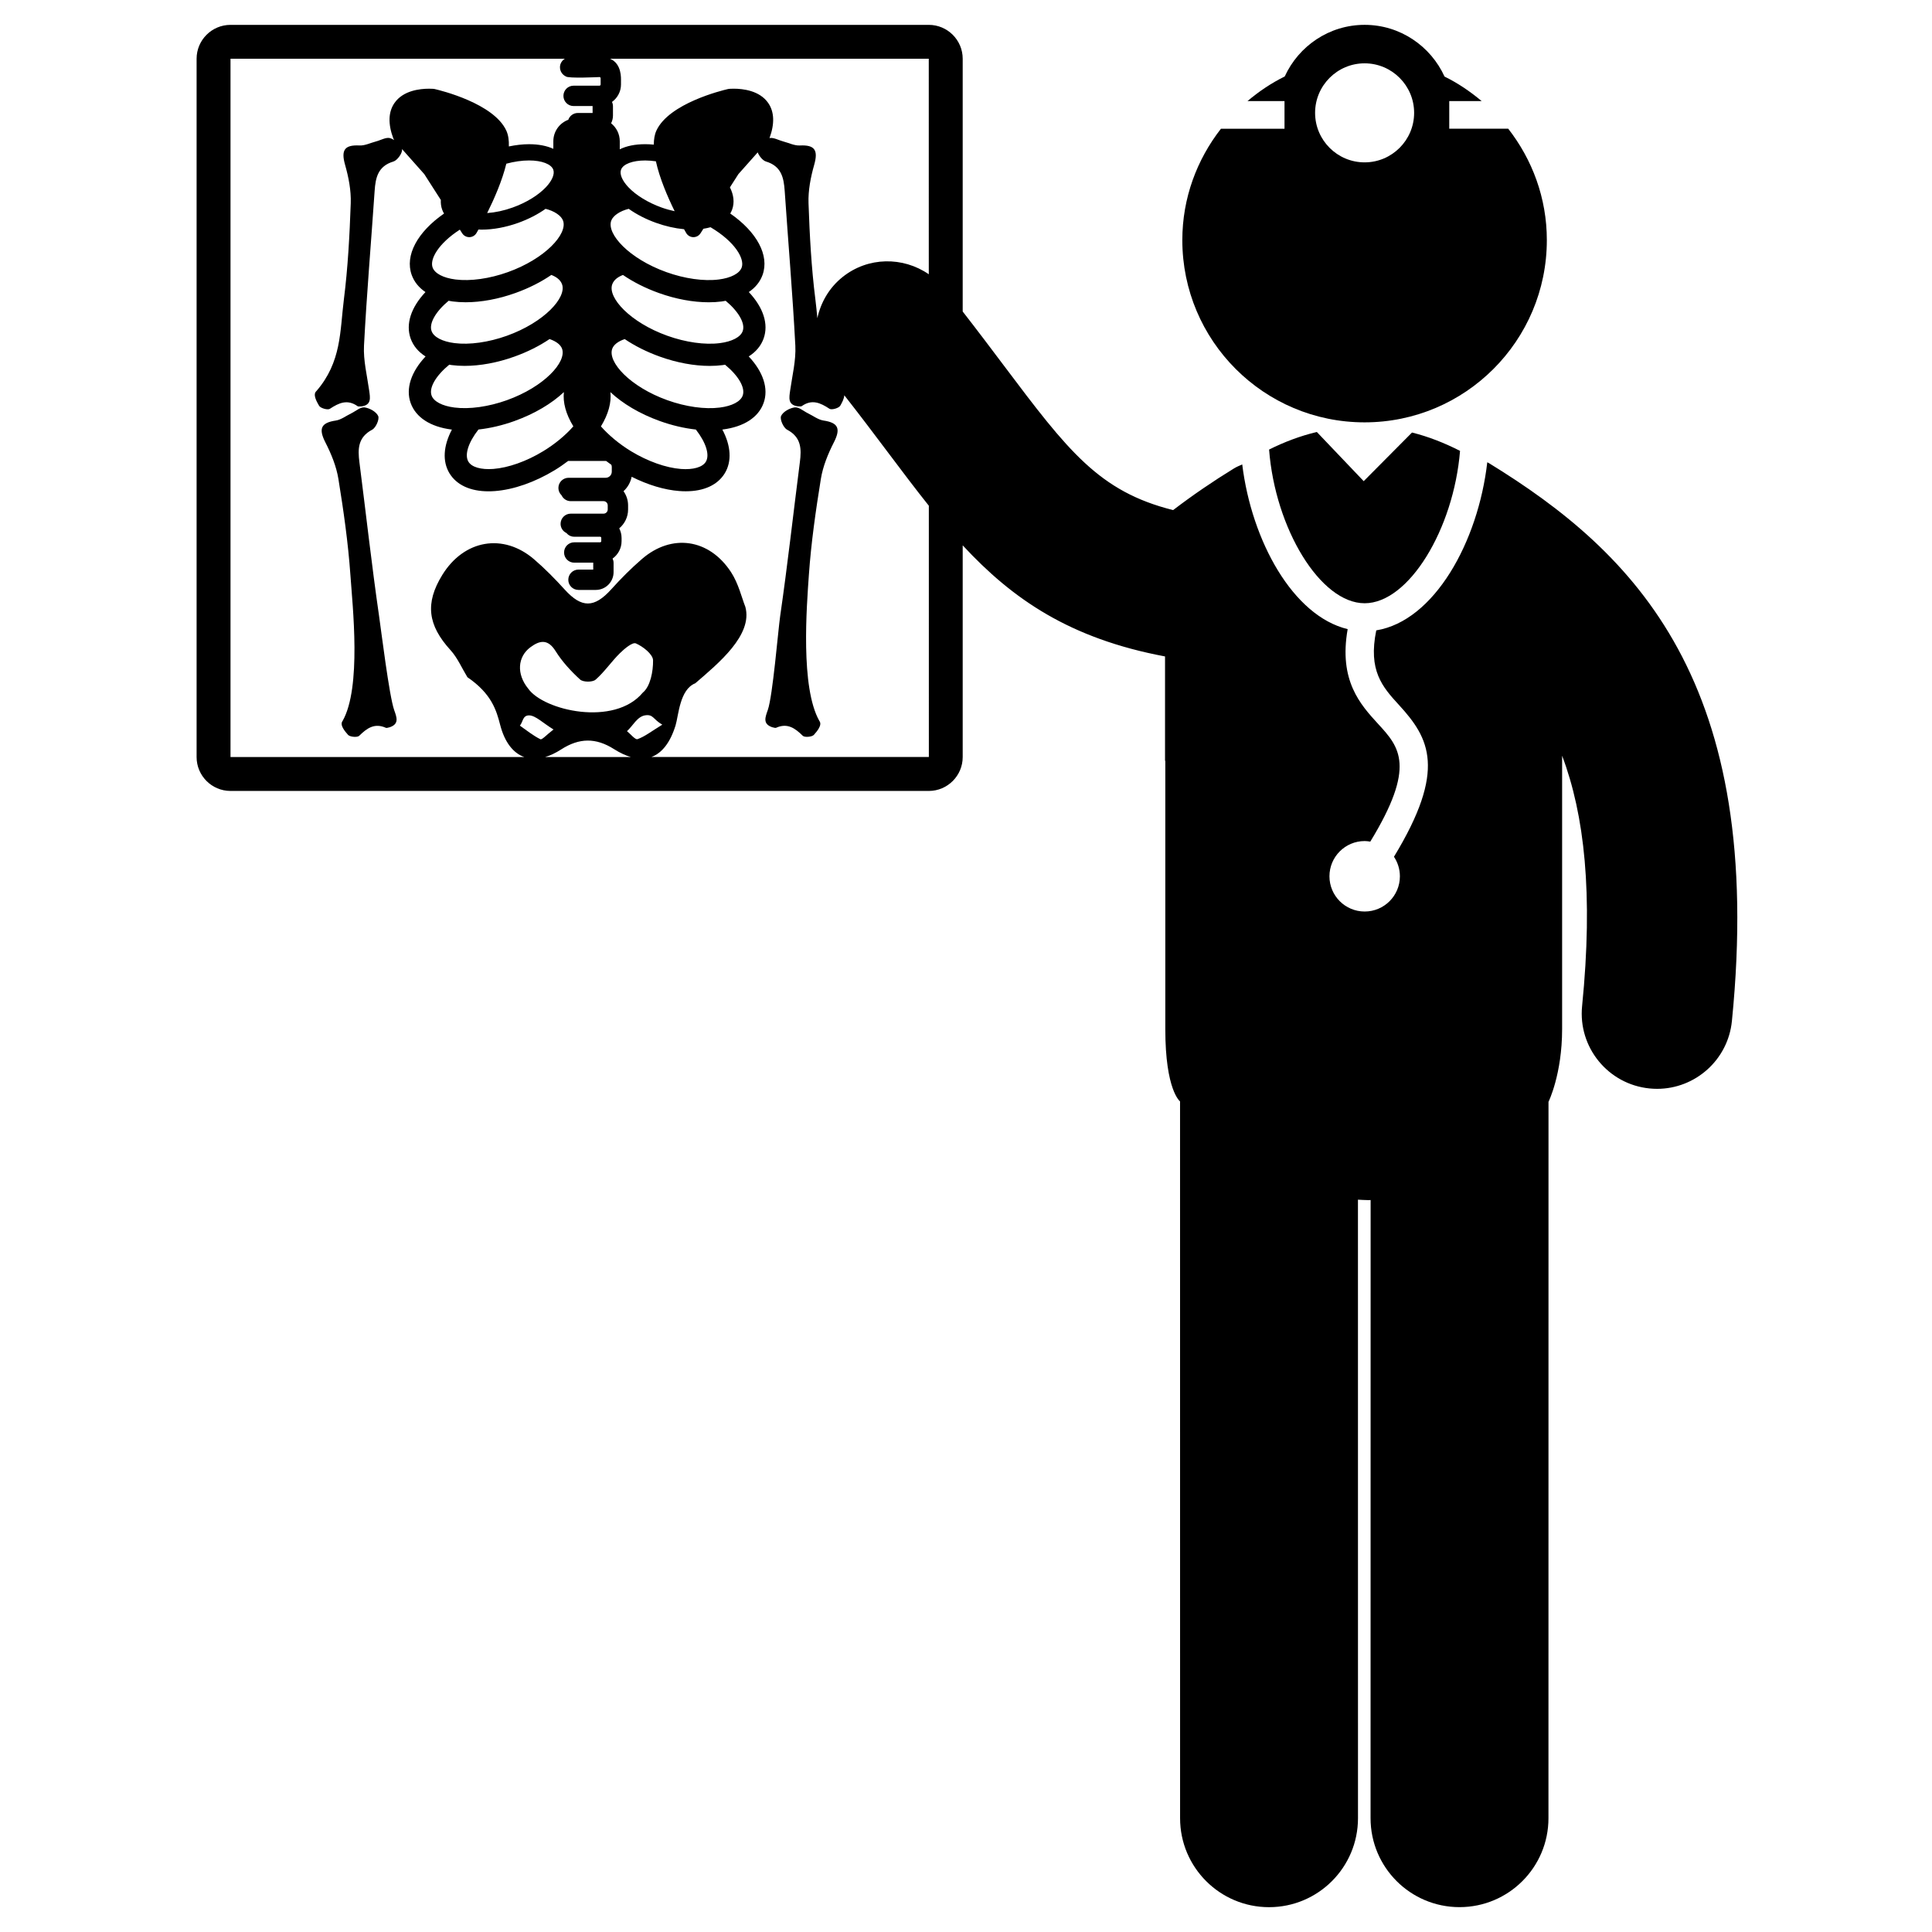 <?xml version="1.0" encoding="utf-8"?>
<!-- Generator: Adobe Illustrator 16.0.0, SVG Export Plug-In . SVG Version: 6.00 Build 0)  -->
<!DOCTYPE svg PUBLIC "-//W3C//DTD SVG 1.1//EN" "http://www.w3.org/Graphics/SVG/1.1/DTD/svg11.dtd">
<svg version="1.1" id="Layer_1" xmlns="http://www.w3.org/2000/svg" xmlns:xlink="http://www.w3.org/1999/xlink" x="0px" y="0px"
	 width="100px" height="100px" viewBox="0 0 100 100" enable-background="new 0 0 100 100" xml:space="preserve">
<g>
	<path d="M19.621,31.886c-0.383-2.645-0.677-5.304-1.017-7.956c-0.09-0.694-0.08-1.298,0.66-1.689c0.19-0.1,0.385-0.541,0.311-0.708
		c-0.097-0.219-0.445-0.412-0.707-0.445c-0.215-0.027-0.461,0.197-0.693,0.31c-0.265,0.128-0.52,0.329-0.797,0.37
		c-0.771,0.114-0.896,0.425-0.535,1.132c0.303,0.592,0.567,1.238,0.673,1.889c0.267,1.644,0.503,3.299,0.62,4.959
		c0.115,1.65,0.583,5.835-0.404,7.57c-0.16,0.206,0.116,0.528,0.282,0.717c0.098,0.111,0.484,0.144,0.579,0.049
		c0.4-0.396,0.795-0.675,1.38-0.413c0.047,0.021,0.12-0.016,0.206-0.031c0.499-0.174,0.352-0.521,0.222-0.892
		C20.145,36.015,19.731,32.644,19.621,31.886z"/>
	<path d="M42.626,21.767c-0.277-0.041-0.532-0.242-0.797-0.37c-0.232-0.113-0.479-0.337-0.693-0.31
		c-0.262,0.033-0.611,0.226-0.707,0.445c-0.074,0.167,0.12,0.608,0.311,0.708c0.739,0.392,0.75,0.996,0.66,1.689
		c-0.34,2.652-0.634,5.311-1.018,7.956c-0.109,0.758-0.384,4.129-0.64,4.862c-0.13,0.371-0.277,0.718,0.221,0.892
		c0.087,0.015,0.16,0.052,0.207,0.031c0.585-0.262,0.979,0.017,1.38,0.413c0.095,0.095,0.481,0.063,0.579-0.049
		c0.166-0.188,0.442-0.511,0.282-0.717c-0.987-1.735-0.658-5.92-0.543-7.57c0.117-1.66,0.354-3.315,0.62-4.959
		c0.105-0.651,0.37-1.297,0.672-1.889C43.521,22.192,43.397,21.881,42.626,21.767z"/>
	<path d="M68.161,22.361c-0.008,0.002-0.017,0.002-0.024,0.004c-0.839,0.2-1.663,0.512-2.449,0.904
		c0.312,4.077,2.647,7.955,4.946,7.955c2.285,0,4.606-3.834,4.938-7.887c-0.799-0.406-1.634-0.739-2.487-0.949l-2.5,2.517
		L68.161,22.361z"/>
	<path d="M77.06,23.967c-0.025-0.016-0.053-0.024-0.079-0.039c-0.475,4.129-2.745,8.211-5.746,8.7
		c-0.426,2.082,0.313,2.921,1.177,3.863c1.576,1.718,2.477,3.349-0.261,7.855c0.193,0.289,0.307,0.637,0.307,1.011
		c0,1.007-0.816,1.823-1.823,1.823s-1.823-0.816-1.823-1.823c0-1.007,0.816-1.824,1.823-1.824c0.1,0,0.195,0.014,0.291,0.029
		c2.386-3.911,1.509-4.89,0.411-6.086c-0.926-1.009-2.052-2.248-1.582-4.912c-2.834-0.683-4.97-4.564-5.457-8.524
		c-0.146,0.063-0.292,0.123-0.431,0.208c-1.076,0.66-2.128,1.377-3.146,2.154c-3.836-0.957-5.444-3.069-8.767-7.488
		c-0.642-0.854-1.348-1.792-2.125-2.79V3.041c0-0.967-0.787-1.754-1.755-1.754H11.931c-0.968,0-1.755,0.787-1.755,1.754v36.144
		c0,0.967,0.787,1.754,1.755,1.754h36.143c0.968,0,1.755-0.787,1.755-1.754V28.227c2.586,2.791,5.546,4.825,10.473,5.75v5.423
		c0.005-0.014,0.009-0.03,0.014-0.043c0,0,0,10.125,0,13.906c0,3.176,0.763,3.744,0.763,3.744l0.002,37.104
		c0,2.543,2.062,4.604,4.604,4.604c2.543,0,4.604-2.062,4.604-4.604l-0.002-32.016c0.183,0.008,0.364,0.023,0.548,0.023
		c0.036,0,0.072-0.004,0.108-0.004L70.94,94.109c0,2.543,2.062,4.604,4.604,4.604s4.604-2.061,4.604-4.604l0.002-37.079
		c0,0,0.705-1.424,0.705-3.769s0-14.145,0-14.145c1.151,3.047,1.617,7.136,1.034,12.958c-0.214,2.141,1.349,4.05,3.489,4.264
		c0.132,0.013,0.263,0.02,0.393,0.02c1.977,0,3.671-1.499,3.872-3.508C91.397,35.325,84.632,28.611,77.06,23.967z M48.073,3.041
		l0.001,11.155c-1.329-0.917-3.145-0.915-4.468,0.147c-0.695,0.558-1.123,1.316-1.3,2.125c-0.03-0.319-0.06-0.64-0.101-0.963
		c-0.209-1.651-0.298-3.32-0.356-4.985c-0.023-0.659,0.11-1.344,0.292-1.984c0.217-0.764,0.035-1.045-0.744-1.006
		c-0.28,0.014-0.569-0.134-0.854-0.208c-0.239-0.063-0.51-0.221-0.713-0.174c0.273-0.749,0.25-1.362-0.07-1.821
		c-0.445-0.641-1.308-0.736-1.781-0.736c-0.15,0-0.246,0.009-0.246,0.009c-0.018,0.002-0.037,0.005-0.055,0.009
		c-0.311,0.072-3.052,0.741-3.702,2.149c-0.095,0.206-0.135,0.453-0.135,0.727c-0.151-0.014-0.301-0.022-0.445-0.022
		c-0.524,0-0.971,0.092-1.317,0.265V7.31c0-0.376-0.176-0.711-0.448-0.928c0.06-0.122,0.096-0.257,0.096-0.402v-0.48
		c0-0.08-0.019-0.155-0.051-0.223c0.28-0.203,0.466-0.53,0.466-0.902V4.207c0-0.153,0.047-0.903-0.563-1.166H48.073z M38.442,17.138
		c-0.11,0.309-0.553,0.542-1.184,0.622c-0.775,0.099-1.765-0.041-2.713-0.38c-1.934-0.693-3.103-1.978-2.856-2.663
		c0.086-0.24,0.308-0.39,0.555-0.485c0.527,0.361,1.154,0.682,1.86,0.935c0.879,0.315,1.771,0.479,2.578,0.479
		c0.23,0,0.454-0.013,0.668-0.041c0.072-0.009,0.141-0.024,0.211-0.036C38.233,16.129,38.585,16.743,38.442,17.138z M38.442,20.474
		c-0.11,0.309-0.553,0.542-1.184,0.621c-0.775,0.099-1.765-0.04-2.713-0.38c-1.934-0.693-3.103-1.978-2.856-2.663
		c0.075-0.21,0.306-0.386,0.646-0.501c0.52,0.351,1.133,0.662,1.822,0.909c0.879,0.315,1.771,0.479,2.578,0.479
		c0.23,0,0.454-0.013,0.668-0.041c0.043-0.005,0.082-0.015,0.125-0.021C38.22,19.444,38.588,20.069,38.442,20.474z M38.39,13.844
		c-0.11,0.309-0.553,0.542-1.184,0.622c-0.775,0.099-1.765-0.041-2.713-0.381c-1.934-0.693-3.102-1.978-2.856-2.663
		c0.093-0.26,0.454-0.502,0.905-0.613c0.407,0.289,0.89,0.537,1.414,0.725c0.486,0.174,0.979,0.286,1.45,0.33
		c0.044,0.078,0.081,0.145,0.11,0.194c0.075,0.131,0.214,0.214,0.366,0.217c0.003,0,0.006,0,0.01,0c0.148,0,0.286-0.076,0.366-0.2
		l0.15-0.235c0.129-0.021,0.252-0.046,0.369-0.079C38.042,12.51,38.552,13.392,38.39,13.844z M32.144,8.785
		c0.104-0.292,0.596-0.479,1.253-0.479c0.177,0,0.362,0.018,0.552,0.043c0.19,0.873,0.606,1.84,0.971,2.583
		c-0.225-0.049-0.452-0.11-0.679-0.192c-0.696-0.25-1.322-0.633-1.716-1.05C32.204,9.351,32.062,9.012,32.144,8.785z M31.594,20.296
		c0.632,0.591,1.508,1.12,2.563,1.499c0.625,0.224,1.257,0.371,1.86,0.438c0.525,0.674,0.73,1.316,0.516,1.669
		c-0.171,0.281-0.65,0.419-1.285,0.372c-0.779-0.06-1.72-0.394-2.582-0.917c-0.608-0.371-1.149-0.82-1.562-1.287
		C31.491,21.438,31.653,20.831,31.594,20.296z M27.381,37.028c0.337-0.002,0.735,0.408,1.269,0.73
		c-0.358,0.274-0.596,0.546-0.679,0.505c-0.378-0.187-0.712-0.46-1.062-0.704C27.071,37.373,27.044,37.031,27.381,37.028z
		 M27.455,33.5c0.483-0.357,0.903-0.439,1.302,0.201c0.341,0.545,0.793,1.037,1.27,1.472c0.153,0.14,0.643,0.144,0.8,0.007
		c0.462-0.402,0.812-0.929,1.249-1.361c0.238-0.235,0.66-0.593,0.836-0.517c0.371,0.16,0.885,0.565,0.89,0.875
		c0.009,0.569-0.14,1.355-0.528,1.67c-1.475,1.776-5.136,0.933-5.935-0.205C26.725,34.891,26.787,33.994,27.455,33.5z
		 M28.212,39.185c0.266-0.078,0.544-0.208,0.834-0.395c0.939-0.603,1.796-0.613,2.737-0.015c0.308,0.195,0.598,0.329,0.87,0.409
		H28.212z M32.453,37.845c0.311-0.283,0.53-0.761,0.948-0.821s0.402,0.212,0.879,0.484c-0.576,0.354-0.906,0.617-1.282,0.75
		C32.88,38.3,32.638,37.992,32.453,37.845z M33.707,39.185c0.558-0.201,0.986-0.753,1.259-1.636
		c0.158-0.515,0.213-1.865,1.021-2.182c1.2-1.035,2.989-2.498,2.592-3.958c-0.184-0.458-0.351-1.196-0.738-1.791
		c-1.138-1.747-3.084-2.012-4.618-0.681c-0.559,0.483-1.085,1.011-1.579,1.56c-0.884,0.981-1.538,0.986-2.419,0.014
		c-0.496-0.547-1.019-1.078-1.578-1.559c-1.598-1.375-3.631-1.018-4.756,0.81c-0.9,1.462-0.75,2.596,0.425,3.886
		c0.365,0.401,0.589,0.932,0.877,1.404c1.259,0.859,1.503,1.724,1.695,2.466c0.232,0.899,0.673,1.462,1.249,1.666H11.931V3.041
		h17.305c-0.148,0.093-0.252,0.25-0.252,0.438c0,0.21,0.123,0.39,0.301,0.475c0.098,0.117,1.743,0.035,1.743,0.035
		c0.033,0,0.061,0.027,0.061,0.06v0.325c0,0.033-0.027,0.061-0.061,0.061h-1.339c-0.291,0-0.526,0.236-0.526,0.527
		s0.235,0.527,0.526,0.527h0.985c0,0.003-0.001,0.007-0.001,0.011v0.348h-0.764c-0.229,0-0.422,0.147-0.494,0.352
		c-0.452,0.167-0.774,0.601-0.774,1.111v0.392c-0.338-0.154-0.761-0.239-1.255-0.239c-0.335,0-0.688,0.042-1.047,0.116
		c0.01-0.311-0.027-0.592-0.133-0.821c-0.65-1.408-3.392-2.077-3.702-2.149c-0.018-0.004-0.037-0.007-0.056-0.009
		c0,0-0.095-0.009-0.244-0.009c-0.475,0-1.338,0.095-1.783,0.736c-0.322,0.462-0.344,1.081-0.064,1.836
		c0.012,0.031,0.028,0.06,0.046,0.087c-0.067-0.042-0.137-0.076-0.202-0.098c-0.205-0.068-0.49,0.104-0.74,0.169
		c-0.285,0.074-0.573,0.222-0.854,0.208c-0.779-0.039-0.961,0.243-0.744,1.006c0.182,0.64,0.315,1.325,0.292,1.984
		c-0.059,1.665-0.147,3.334-0.356,4.985c-0.207,1.641-0.116,3.229-1.422,4.738c-0.197,0.17,0.011,0.541,0.138,0.758
		c0.073,0.128,0.446,0.235,0.559,0.16c0.47-0.311,0.91-0.508,1.434-0.137c0.042,0.03,0.12,0.008,0.208,0.01
		c0.523-0.074,0.446-0.444,0.391-0.833c-0.108-0.769-0.305-1.547-0.266-2.311c0.14-2.67,0.368-5.335,0.55-8.002
		C19.437,9.19,19.563,8.6,20.365,8.36c0.206-0.062,0.482-0.456,0.442-0.635c-0.001-0.005-0.004-0.012-0.006-0.018l1.16,1.306
		l0.856,1.336c-0.009,0.169,0.01,0.337,0.068,0.498c0.025,0.072,0.059,0.141,0.098,0.207c-1.382,0.958-2.035,2.169-1.674,3.176
		c0.129,0.36,0.373,0.658,0.713,0.888c-0.749,0.795-1.034,1.658-0.766,2.407c0.136,0.38,0.4,0.691,0.771,0.926
		c-0.746,0.794-1.039,1.662-0.771,2.41c0.268,0.746,1.021,1.233,2.12,1.373c0.006,0,0.01,0,0.015,0.001
		c-0.445,0.841-0.5,1.646-0.126,2.263c0.37,0.607,1.08,0.933,2.021,0.933c0.108,0,0.219-0.004,0.333-0.013
		c0.968-0.074,2.065-0.458,3.092-1.081c0.245-0.149,0.476-0.311,0.698-0.479c0.007,0,0.013,0.002,0.021,0.002h1.921
		c0.009,0,0.018,0.002,0.026,0.002c0.088,0.066,0.174,0.132,0.266,0.195c0.016,0.037,0.023,0.076,0.023,0.118v0.24
		c0,0.174-0.142,0.315-0.315,0.315h-1.921c-0.291,0-0.527,0.236-0.527,0.527c0,0.15,0.063,0.284,0.164,0.38
		c0.084,0.179,0.264,0.303,0.475,0.303h1.697c0.119,0,0.217,0.098,0.217,0.218v0.212c0,0.12-0.098,0.217-0.217,0.217h-1.697
		c-0.291,0-0.526,0.236-0.526,0.527c0,0.21,0.124,0.39,0.302,0.475c0.097,0.117,0.24,0.192,0.404,0.192h1.338
		c0.033,0,0.062,0.027,0.062,0.061v0.167c0,0.033-0.028,0.061-0.062,0.061h-1.338c-0.291,0-0.526,0.236-0.526,0.527
		s0.235,0.527,0.526,0.527h0.985c0,0.003-0.001,0.007-0.001,0.011v0.347h-0.764c-0.291,0-0.527,0.236-0.527,0.527
		c0,0.291,0.236,0.526,0.527,0.526h0.896c0.508,0,0.921-0.413,0.921-0.92v-0.48c0-0.08-0.02-0.155-0.052-0.223
		c0.281-0.202,0.466-0.53,0.466-0.902v-0.167c0-0.179-0.046-0.346-0.121-0.496c0.279-0.233,0.458-0.584,0.458-0.976v-0.212
		c0-0.274-0.089-0.527-0.236-0.735c0.212-0.194,0.363-0.453,0.42-0.746c0.837,0.419,1.693,0.68,2.467,0.738
		c0.114,0.009,0.225,0.013,0.334,0.013c0.939,0,1.65-0.325,2.02-0.933c0.374-0.616,0.319-1.422-0.126-2.263
		c0.005-0.001,0.01-0.001,0.015-0.001c1.1-0.14,1.853-0.627,2.12-1.373c0.269-0.748-0.024-1.616-0.77-2.41
		c0.37-0.234,0.634-0.546,0.77-0.926c0.269-0.749-0.017-1.611-0.766-2.407c0.34-0.229,0.584-0.528,0.713-0.888
		c0.361-1.007-0.292-2.218-1.673-3.176c0.038-0.066,0.071-0.135,0.098-0.207c0.131-0.366,0.08-0.76-0.115-1.148l0.439-0.686
		l0.999-1.124c0.07,0.189,0.265,0.424,0.42,0.47c0.802,0.24,0.929,0.83,0.977,1.528c0.182,2.667,0.41,5.333,0.55,8.002
		c0.039,0.764-0.157,1.542-0.266,2.311c-0.056,0.389-0.133,0.758,0.391,0.833c0.087-0.002,0.166,0.02,0.208-0.01
		c0.522-0.371,0.964-0.174,1.434,0.137c0.112,0.075,0.485-0.032,0.559-0.16c0.086-0.147,0.199-0.361,0.209-0.539
		c0.814,1.038,1.548,2.012,2.26,2.959c0.728,0.967,1.421,1.889,2.115,2.758l0.001,13.005H33.707z M26.826,11.534
		c0.523-0.188,1.006-0.437,1.413-0.725c0.451,0.111,0.813,0.353,0.905,0.613c0.246,0.685-0.923,1.97-2.856,2.663
		c-0.948,0.34-1.938,0.479-2.713,0.381c-0.631-0.08-1.073-0.313-1.184-0.622c-0.154-0.427,0.295-1.238,1.411-1.958l0.121,0.189
		c0.079,0.125,0.218,0.2,0.366,0.2c0.003,0,0.006,0,0.01,0c0.151-0.003,0.291-0.086,0.366-0.217
		c0.026-0.046,0.061-0.107,0.101-0.178c0.055,0.002,0.109,0.006,0.166,0.006C25.528,11.886,26.184,11.764,26.826,11.534z
		 M25.216,11.028c0.358-0.721,0.779-1.677,0.991-2.555c0.407-0.11,0.808-0.168,1.179-0.168c0.656,0,1.147,0.188,1.252,0.479
		c0.082,0.227-0.061,0.565-0.381,0.905c-0.394,0.417-1.019,0.8-1.716,1.05C26.091,10.902,25.64,10.997,25.216,11.028z M23.22,15.568
		c0.07,0.012,0.139,0.027,0.211,0.036c0.215,0.027,0.438,0.041,0.668,0.041c0.807,0,1.699-0.164,2.578-0.479
		c0.706-0.253,1.333-0.573,1.86-0.935c0.247,0.095,0.469,0.246,0.555,0.485c0.246,0.685-0.923,1.97-2.855,2.663
		c-0.949,0.34-1.938,0.479-2.714,0.38c-0.631-0.08-1.073-0.313-1.184-0.622C22.196,16.743,22.548,16.129,23.22,15.568z
		 M23.253,18.876c0.043,0.006,0.082,0.016,0.125,0.021c0.215,0.027,0.438,0.041,0.668,0.041c0.807,0,1.699-0.164,2.578-0.479
		c0.689-0.247,1.303-0.558,1.822-0.909c0.34,0.116,0.57,0.291,0.646,0.501c0.246,0.685-0.923,1.97-2.855,2.663
		c-0.949,0.34-1.938,0.479-2.714,0.38c-0.631-0.08-1.073-0.312-1.184-0.621C22.193,20.069,22.562,19.444,23.253,18.876z
		 M24.764,22.232c0.604-0.067,1.235-0.213,1.86-0.438c1.056-0.379,1.932-0.908,2.563-1.499c-0.059,0.535,0.103,1.142,0.489,1.773
		c-0.412,0.467-0.953,0.917-1.562,1.287c-0.861,0.524-1.803,0.858-2.582,0.917c-0.635,0.047-1.114-0.091-1.285-0.372
		C24.033,23.548,24.238,22.906,24.764,22.232z"/>
	<path d="M70.63,21.861c5.209,0,9.434-4.224,9.434-9.434c0-2.18-0.756-4.171-1.999-5.765h-3.052V5.231h1.675
		c-0.586-0.493-1.224-0.928-1.919-1.268c-0.717-1.574-2.297-2.677-4.137-2.677c-1.838,0-3.416,1.101-4.135,2.673
		C65.8,4.3,65.16,4.736,64.571,5.231h1.915v1.432h-3.29c-1.242,1.594-1.999,3.585-1.999,5.765
		C61.197,17.637,65.42,21.861,70.63,21.861z M70.632,3.278c1.413,0,2.563,1.149,2.563,2.563s-1.149,2.563-2.563,2.563
		s-2.563-1.149-2.563-2.563S69.219,3.278,70.632,3.278z"/>
</g>
</svg>
